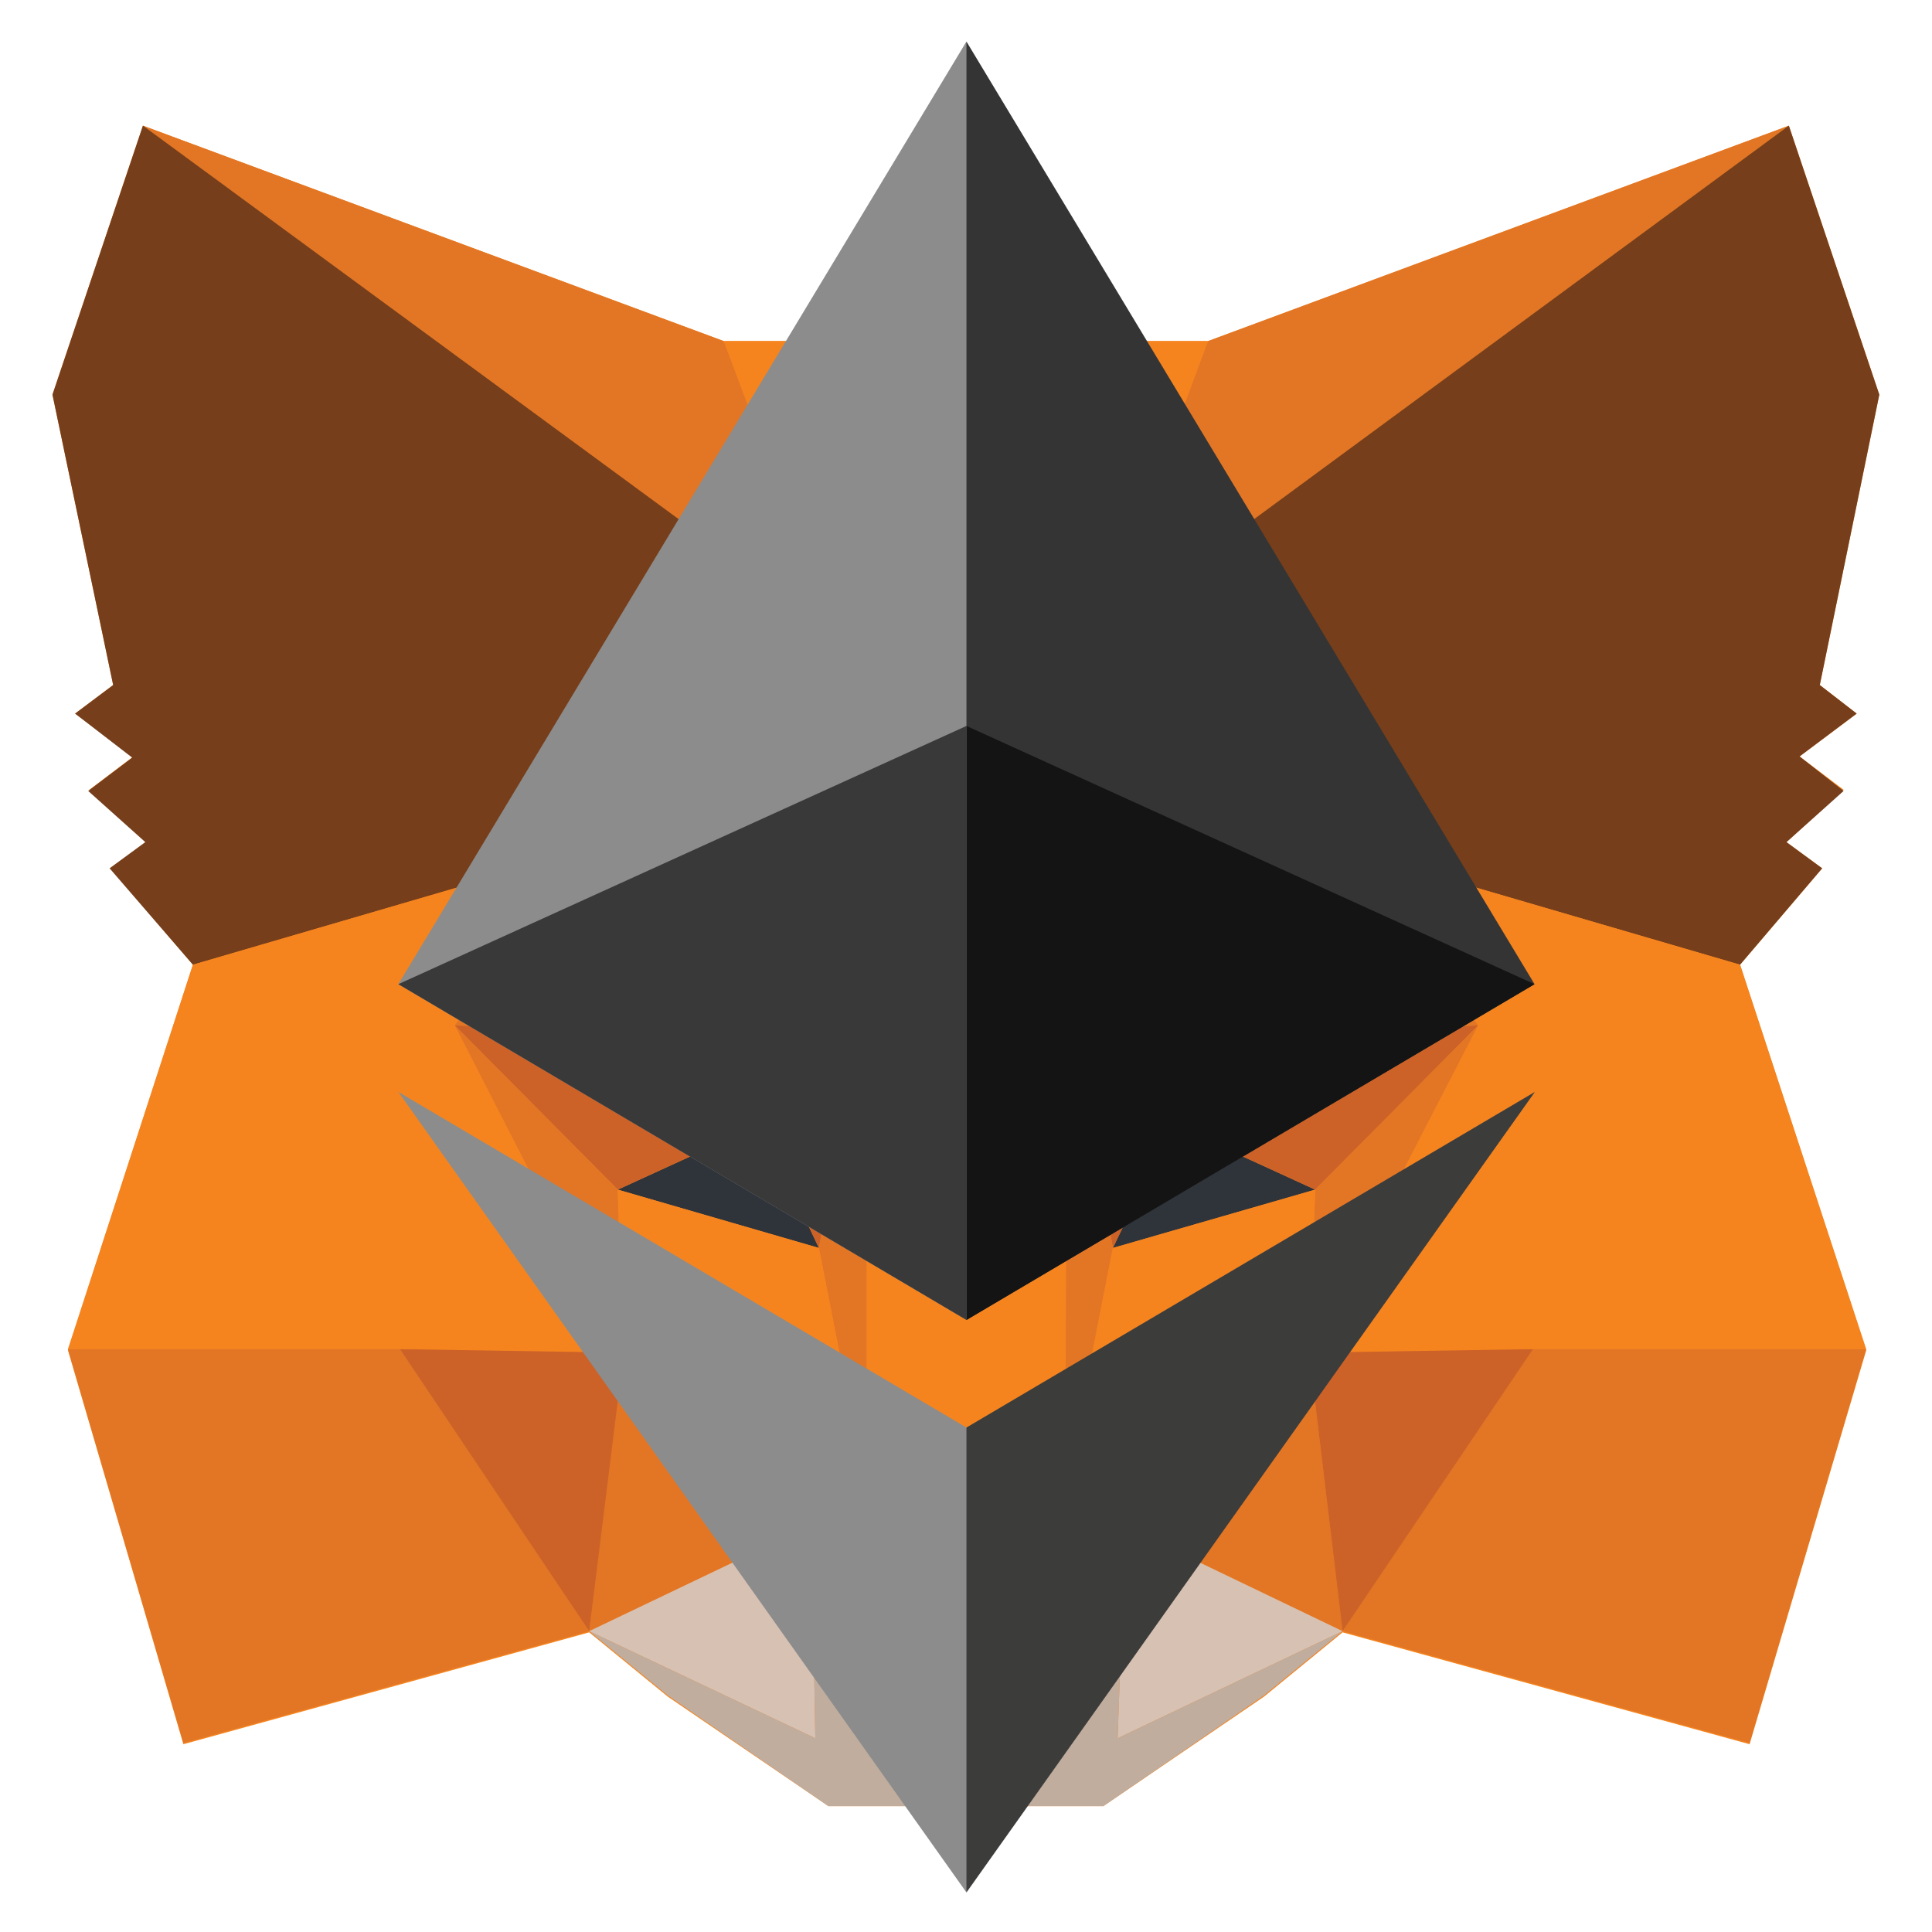 <?xml version="1.0" encoding="UTF-8"?>
<svg width="200" height="200" version="1.1" viewBox="0 0 200 200" xmlns="http://www.w3.org/2000/svg">
<style type="text/css">
	.st0{display:none;}
	.st1{fill:#F5841F;}
	.st2{fill:#E27625;}
	.st3{fill:#D7C1B3;}
	.st4{fill:#2F343B;}
	.st5{fill:#CC6228;}
	.st6{fill:#C0AD9E;}
	.st7{fill:#763E1A;}

	:root {
		background: #aeaeae;
	}

	@keyframes pulse-1 {
		0% {
			opacity: 1;
		}
		10% {
			opacity: 0;
		}
		50% {
			opacity: 0;
		}
		60% {
			opacity: 1;
		}
		100% {
			opacity: 1;
		}
	}
	@keyframes pulse-2 {
		0% {
			opacity: 0;
		}
		10% {
			opacity: 1;
		}
		50% {
			opacity: 1;
		}
		60% {
			opacity: 0;
		}
		100% {
			opacity: 0;
		}
	}
	#metamask {
		animation: 6s linear 0s infinite pulse-2;
	}
	#ethereum {
		animation: 6s linear 0s infinite pulse-1;
	}
</style>
<g id="metamask" transform="matrix(1.232 0 0 1.232 -26.107 -18.529)">
	<path class="st1" d="m167.4 96.1 6.9-8.1-3-2.2 4.8-4.4-3.7-2.8 4.8-3.6-3.1-2.4 5-24.4-7.6-22.6-48.8 18.1h-40.7l-48.8-18.1 0.3 0.2-0.3-0.2-7.6 22.6 5.1 24.4-3.2 2.4 4.9 3.6-3.7 2.8 4.8 4.4-3 2.2 6.9 8.1-10.5 32.4 9.7 33.1 34.1-9.4v-0.1 0.1l6.6 5.4 13.5 9.2h23.1l13.5-9.2 6.6-5.4 34.2 9.4 9.8-33.1-10.6-32.4m-96.7 56"/>
	<polygon class="st2" points="171.5 25.6 111.6 69.7 122.7 43.7"/>
	<polygon class="st2" points="33.2 25.6 92.6 70.1 82 43.7"/>
	<polygon class="st2" points="150 127.9 134 152.1 168.2 161.5 178 128.4"/>
	<polygon class="st2" points="26.9 128.4 36.6 161.5 70.7 152.1 54.8 127.9"/>
	<polygon class="st2" points="68.9 86.9 59.4 101.2 93.2 102.7 92.1 66.5"/>
	<polygon class="st2" points="135.9 86.9 112.3 66.1 111.6 102.7 145.4 101.2"/>
	<polygon class="st2" points="70.7 152.1 91.2 142.3 73.5 128.7"/>
	<polygon class="st2" points="113.6 142.3 134 152.1 131.2 128.7"/>
	<polygon class="st3" points="134 152.1 113.6 142.3 115.3 155.5 115.1 161.1"/>
	<polygon class="st3" points="70.7 152.1 89.7 161.1 89.6 155.5 91.2 142.3"/>
	<polygon class="st4" points="90 119.9 73.1 115 85.1 109.5"/>
	<polygon class="st4" points="114.7 119.9 119.7 109.5 131.7 115"/>
	<polygon class="st5" points="70.7 152.1 73.7 127.9 54.8 128.4"/>
	<polygon class="st5" points="131.1 127.9 134 152.1 150 128.4"/>
	<polygon class="st5" points="114.7 119.9 119.7 109.5 131.7 115 145.4 101.2 111.6 102.7"/>
	<polygon class="st5" points="90 119.9 93.2 102.7 59.4 101.2 73.1 115 85.1 109.5"/>
	<polygon class="st2" points="59.4 101.2 73.5 128.7 73.1 115"/>
	<polygon class="st2" points="131.7 115 131.2 128.7 145.4 101.2"/>
	<polygon class="st2" points="93.2 102.7 90 119.9 94 140.3 94.9 113.5"/>
	<polygon class="st2" points="111.6 102.7 109.9 113.4 110.7 140.3 114.7 119.9"/>
	<polygon class="st1" points="113.6 142.3 131.2 128.7 131.7 115 114.7 119.9 110.7 140.3"/>
	<polygon class="st1" points="91.2 142.3 94 140.3 90 119.9 73.1 115 73.5 128.7"/>
	<polygon class="st6" points="115.1 161.1 115.3 155.5 113.7 154.2 91 154.2 89.6 155.5 89.7 161.1 70.7 152.1 77.3 157.5 90.8 166.8 113.9 166.8 127.4 157.5 134 152.1"/>
	<polygon class="st4" points="89.6 155.5 91 154.2 113.7 154.2 115.3 155.5 113.6 142.3 110.7 140.3 94 140.3 91.2 142.3"/>
	<polygon class="st7" points="179.1 48.2 171.5 25.6 113.6 68.2 135.9 86.9 167.4 96.1 174.3 88 171.3 85.8 176.1 81.5 172.4 78.6 177.2 75 174.1 72.6"/>
	<polygon class="st7" points="30.7 72.6 27.5 75 32.3 78.7 28.6 81.5 33.4 85.8 30.4 88 37.4 96.1 68.9 86.9 91.2 68.2 33.2 25.6 25.6 48.2"/>
	<polygon class="st1" points="167.4 96.1 135.9 86.9 145.4 101.2 131.2 128.7 150 128.4 178 128.4"/>
	<polygon class="st1" points="68.9 86.9 37.4 96.1 26.9 128.4 54.8 128.4 73.5 128.7 59.4 101.2"/>
	<polygon class="st1" points="122.7 43.7 82 43.7 91.2 68.2 93.2 102.7 94 113.5 94 140.3 110.7 140.3 110.8 113.5 111.6 102.7 113.6 68.2"/>
</g>
<g id="ethereum" transform="matrix(.15 0 0 .15 41.236 4.3)">
    <polygon points="784.13 650.54 392.07 0 383.5 29.11 383.5 873.74 392.07 882.29" fill="#343434"/>
    <polygon points="392.07 882.29 392.07 472.33 392.07 0 0 650.54" fill="#8c8c8c"/>
    <polygon points="784.37 724.89 392.07 956.52 387.24 962.41 387.24 1263.28 392.07 1277.38" fill="#3c3c3b"/>
    <polygon points="0 724.89 392.07 1277.38 392.07 956.52" fill="#8c8c8c"/>
    <polygon points="392.07 472.33 392.07 882.29 784.13 650.54" fill="#141414"/>
    <polygon points="392.07 472.33 0 650.54 392.07 882.29" fill="#393939"/>
</g>
</svg>
